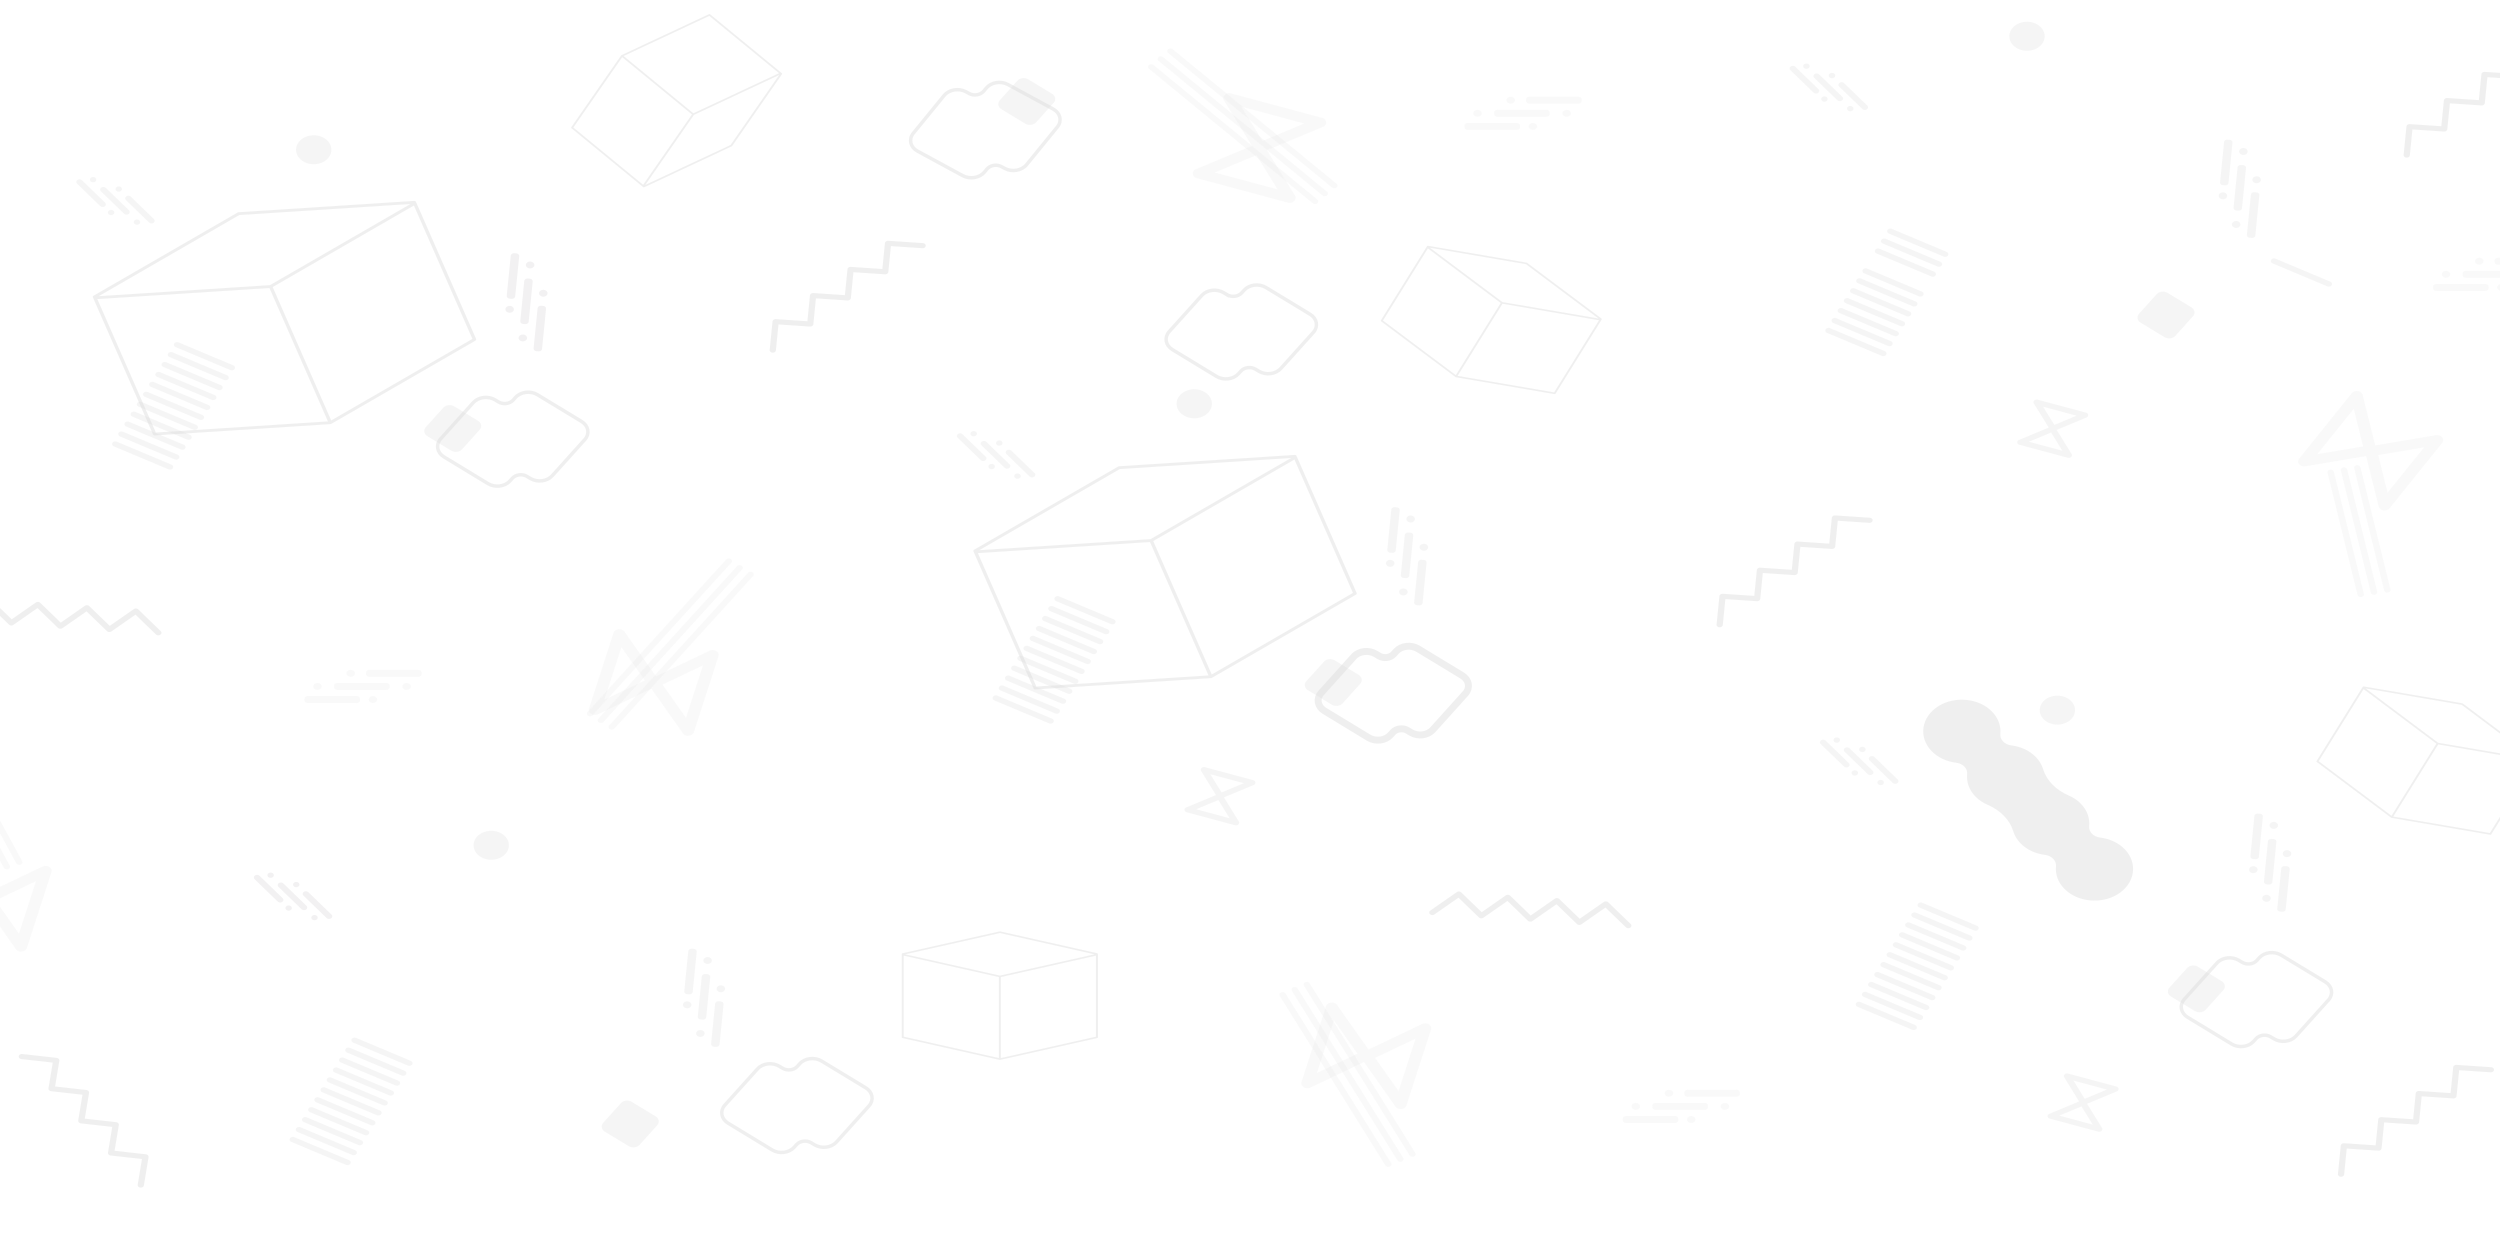 <svg xmlns="http://www.w3.org/2000/svg" width="1440" height="715" fill="none"><g clip-path="url(#a)"><mask id="b" width="1548" height="715" x="-54" y="0" maskUnits="userSpaceOnUse" style="mask-type:luminance"><path fill="#fff" d="M-54 0h1548v715H-54V0Z"/></mask><g fill="#0F1B1B" fill-opacity=".07" mask="url(#b)"><path d="m531.582 140.03-19.902-1.336a2.05 2.05 0 0 0-1.319.354c-.356.245-.599.601-.64 1.011l-1.482 14.888-18.132-1.217a2.047 2.047 0 0 0-1.318.354c-.357.245-.6.601-.641 1.011l-1.485 14.917-18.166-1.22a2.05 2.05 0 0 0-1.319.355c-.356.244-.599.6-.64 1.01l-1.483 14.888-18.131-1.217a2.05 2.05 0 0 0-1.319.355c-.356.244-.599.6-.64 1.01l-1.627 16.343c-.081.811.654 1.522 1.641 1.588.988.067 1.854-.537 1.935-1.348l1.483-14.893 18.137 1.218c.498.033.964-.104 1.316-.352.354-.244.596-.6.636-1.009l1.484-14.893 18.137 1.218c.507.034.98-.11 1.333-.367.365-.244.616-.604.657-1.02l1.483-14.893 18.137 1.218c.498.033.965-.105 1.316-.353.355-.244.596-.599.637-1.008l1.483-14.893 18.137 1.217c.987.067 1.853-.537 1.934-1.348.081-.811-.654-1.522-1.642-1.588ZM82.873 682.797l2.7-16.246c.069-.408-.075-.799-.36-1.1-.277-.306-.697-.524-1.194-.58l-18.025-2.02 2.46-14.801c.068-.407-.075-.798-.36-1.1a1.889 1.889 0 0 0-1.194-.579l-18.06-2.024 2.465-14.83c.068-.407-.075-.798-.36-1.1-.277-.306-.697-.524-1.194-.579l-18.025-2.02 2.46-14.801c.068-.408-.076-.798-.36-1.1-.278-.306-.698-.524-1.194-.58l-19.786-2.217c-.982-.11-1.886.454-2.02 1.26-.134.807.553 1.549 1.535 1.659l18.03 2.021-2.46 14.805c-.068.407.075.797.357 1.098.278.304.697.521 1.192.577l18.03 2.02-2.46 14.806c-.069.414.081.809.374 1.112.278.313.702.538 1.206.595l18.03 2.02-2.46 14.806c-.068.406.074.796.356 1.097a1.89 1.89 0 0 0 1.193.577l18.03 2.02-2.46 14.806c-.135.806.553 1.549 1.534 1.659.982.11 1.886-.455 2.02-1.261ZM1472.74 27.696l-19.9-1.336a2.05 2.05 0 0 0-1.32.355c-.36.244-.6.6-.64 1.01l-1.49 14.888-18.13-1.217a2.07 2.07 0 0 0-1.32.354c-.35.245-.59.6-.64 1.011l-1.48 14.917-18.17-1.22c-.5-.033-.96.105-1.32.355-.35.244-.6.6-.64 1.01l-1.48 14.889-18.13-1.218a2.05 2.05 0 0 0-1.32.355c-.36.244-.6.6-.64 1.01l-1.63 16.343c-.08.81.66 1.522 1.65 1.588.98.067 1.85-.537 1.93-1.348l1.48-14.893 18.14 1.218c.5.033.96-.104 1.32-.352.35-.244.59-.6.63-1.009l1.49-14.893 18.13 1.218c.51.034.98-.11 1.34-.367.36-.244.61-.604.65-1.02l1.49-14.893 18.13 1.218c.5.033.97-.105 1.32-.352.35-.245.59-.6.64-1.01l1.48-14.892 18.14 1.218c.98.066 1.85-.538 1.93-1.348.08-.811-.65-1.522-1.64-1.589ZM1434.9 614.71l-19.91-1.336a2.02 2.02 0 0 0-1.31.354c-.36.245-.6.601-.64 1.011l-1.49 14.888-18.13-1.217a2.05 2.05 0 0 0-1.32.354c-.35.244-.6.601-.64 1.011l-1.48 14.917-18.17-1.22a2.05 2.05 0 0 0-1.32.355c-.35.244-.6.6-.64 1.01l-1.48 14.888-18.13-1.217c-.5-.034-.97.105-1.32.355-.36.244-.6.6-.64 1.01l-1.63 16.343c-.08.811.66 1.522 1.64 1.588.99.066 1.86-.537 1.94-1.348l1.48-14.893 18.14 1.218c.5.033.96-.104 1.31-.353.36-.244.6-.599.64-1.008l1.48-14.893 18.14 1.218c.51.034.98-.11 1.33-.367.37-.245.62-.604.66-1.021l1.48-14.892 18.14 1.217c.5.034.97-.104 1.32-.352.35-.244.59-.6.63-1.008l1.49-14.893 18.13 1.218c.99.066 1.86-.538 1.94-1.349.08-.811-.66-1.522-1.64-1.588ZM1076.99 298.225l-19.9-1.337c-.5-.033-.97.106-1.32.355-.36.244-.6.6-.64 1.01l-1.48 14.889-18.13-1.218a2.05 2.05 0 0 0-1.32.355c-.36.244-.6.6-.64 1.01l-1.49 14.917-18.16-1.219a2.05 2.05 0 0 0-1.32.354c-.36.244-.6.601-.64 1.011l-1.49 14.888-18.126-1.218c-.5-.033-.967.106-1.319.355-.356.245-.599.601-.64 1.011l-1.627 16.342c-.081.811.654 1.522 1.641 1.588.988.067 1.854-.537 1.935-1.347l1.483-14.894 18.133 1.218c.5.034.97-.104 1.32-.352.35-.244.6-.599.64-1.008l1.48-14.893 18.14 1.217c.5.034.98-.11 1.33-.366.37-.245.62-.605.66-1.021l1.48-14.893 18.14 1.218c.5.033.96-.104 1.31-.352.36-.244.6-.6.64-1.009l1.48-14.893 18.14 1.218c.99.066 1.85-.537 1.93-1.348.08-.811-.65-1.522-1.64-1.588ZM92.561 363.522 79.64 351.021c-.324-.314-.775-.487-1.238-.515a2.062 2.062 0 0 0-1.323.343l-13.87 9.666-11.772-11.388c-.324-.314-.774-.487-1.237-.515a2.062 2.062 0 0 0-1.323.343l-13.896 9.686-11.795-11.411c-.325-.313-.774-.487-1.238-.515a2.062 2.062 0 0 0-1.323.343l-13.87 9.667-11.771-11.388c-.325-.314-.775-.488-1.238-.515a2.05 2.05 0 0 0-1.323.343l-15.224 10.611c-.755.526-.848 1.456-.207 2.076.641.62 1.773.696 2.529.17l13.874-9.67L5.17 359.744c.323.313.771.486 1.233.515.462.033.938-.078 1.319-.344l13.873-9.669 11.777 11.392c.329.318.788.491 1.258.514.47.039.956-.069 1.344-.34l13.873-9.669 11.777 11.392c.323.313.771.486 1.233.514.462.034.938-.077 1.319-.343l13.873-9.67 11.777 11.392c.641.62 1.773.697 2.528.17.756-.526.848-1.456.207-2.076ZM939.258 532.222l-12.923-12.501c-.324-.314-.774-.487-1.237-.515a2.062 2.062 0 0 0-1.323.343l-13.87 9.667-11.772-11.389c-.324-.313-.774-.486-1.237-.514a2.049 2.049 0 0 0-1.323.343l-13.896 9.685-11.796-11.411c-.324-.313-.774-.487-1.237-.514a2.05 2.05 0 0 0-1.323.343l-13.87 9.666-11.772-11.388c-.324-.314-.774-.487-1.237-.515a2.062 2.062 0 0 0-1.323.343l-15.224 10.611c-.756.527-.848 1.456-.207 2.076.641.62 1.773.697 2.528.17l13.874-9.67 11.776 11.392c.324.313.772.487 1.233.515a2.06 2.06 0 0 0 1.32-.343l13.873-9.67 11.777 11.392c.328.318.787.491 1.258.514.469.04.956-.069 1.343-.339l13.874-9.67 11.776 11.392c.324.313.772.486 1.234.515a2.06 2.06 0 0 0 1.319-.344l13.873-9.67 11.777 11.393c.641.62 1.773.696 2.528.169.755-.526.848-1.456.207-2.076Z"/></g><mask id="c" width="1548" height="715" x="-54" y="0" maskUnits="userSpaceOnUse" style="mask-type:luminance"><path fill="#fff" d="M-54 0h1548v715H-54V0Z"/></mask><g fill="#EAEAEA" fill-opacity=".25" mask="url(#c)"><path d="m664.403 37.428 94.423 77.535c.724.593.724 1.557 0 2.151-.723.594-1.896.594-2.62 0L661.783 39.58c-.723-.594-.723-1.557 0-2.151.723-.595 1.896-.595 2.62 0ZM669.935 32.887l94.423 77.534c.723.594.723 1.557 0 2.151-.724.594-1.897.594-2.62 0l-94.423-77.534c-.724-.594-.724-1.557 0-2.151.723-.594 1.896-.594 2.62 0ZM675.466 28.345l94.423 77.534c.723.594.723 1.557 0 2.151-.724.594-1.897.594-2.62 0l-94.423-77.534c-.724-.594-.724-1.557 0-2.151.723-.594 1.896-.594 2.62 0Z"/><path d="m699.659 99.37 24.043-10.01 12.191 19.742-36.234-9.731Zm51.588-28.217-24.043 10.011-12.192-19.742 36.235 9.731Zm-5.145 43.699c.054-.135.081-.272.11-.408.01-.048.03-.093.037-.141.013-.088.006-.174.009-.261.004-.102.015-.204.006-.308-.005-.049-.022-.095-.03-.143a2.47 2.47 0 0 0-.335-.931l-16.146-26.145 31.711-13.204c1.019-.273 1.875-.92 2.234-1.822.597-1.5-.399-3.115-2.227-3.606l-52.276-14.04c-1.828-.49-3.794.328-4.392 1.829-.054.135-.081.272-.109.409-.01.047-.03.092-.038.14-.013.088-.005.174-.009.261-.004.103-.014.205-.005.308.005.049.022.095.03.144.049.315.149.63.335.93l16.145 26.146-31.71 13.203c-1.019.274-1.875.921-2.234 1.822-.598 1.501.399 3.116 2.227 3.607l52.275 14.039c1.828.491 3.795-.328 4.392-1.829ZM395.135 413.485l-13.521-19.15 23.32-11.103-9.799 30.253Zm-37.205-40.711 13.522 19.15-23.321 11.103 9.799-30.253Zm53.423 1.766c-.168-.037-.335-.051-.503-.067-.058-.006-.115-.019-.173-.023-.107-.005-.212.005-.318.008-.125.002-.249-.001-.374.012-.06.007-.115.024-.173.033a3.952 3.952 0 0 0-1.113.327l-30.884 14.704-17.834-25.257c-.39-.82-1.225-1.486-2.341-1.729-1.859-.406-3.766.502-4.26 2.028l-14.138 43.645c-.494 1.526.612 3.092 2.471 3.499.167.036.335.05.502.066.059.005.115.02.174.023.107.005.211-.005.317-.008.125-.002.25.001.375-.012.059-.007.115-.023.173-.033a3.993 3.993 0 0 0 1.113-.326l30.884-14.705 17.834 25.257c.39.82 1.225 1.485 2.341 1.729 1.858.406 3.766-.502 4.26-2.028l14.137-43.645c.495-1.526-.611-3.093-2.47-3.498Z"/><path d="m350.931 417.836 79.877-87.869c.613-.673 1.773-.812 2.593-.309.82.502.989 1.455.377 2.129L353.9 419.656c-.612.673-1.772.812-2.592.309-.82-.502-.989-1.456-.377-2.129ZM344.662 413.994l79.878-87.869c.612-.674 1.773-.812 2.593-.31.82.503.988 1.456.376 2.13l-79.877 87.869c-.612.673-1.773.811-2.593.309-.82-.503-.988-1.456-.377-2.129ZM338.394 410.152l79.877-87.87c.612-.673 1.773-.811 2.593-.309.82.503.988 1.456.377 2.129l-79.878 87.87c-.612.673-1.773.811-2.593.309-.82-.503-.988-1.456-.376-2.129ZM805.567 628.487l-13.522-19.15 23.321-11.103-9.799 30.253Zm-37.205-40.71 13.522 19.149-23.321 11.103 9.799-30.252Zm53.423 1.765c-.168-.037-.336-.051-.503-.067-.059-.005-.115-.019-.173-.022-.108-.006-.212.004-.318.007-.125.002-.25-.001-.375.012-.059.007-.114.024-.173.033a3.962 3.962 0 0 0-1.113.327l-30.884 14.704-17.834-25.257c-.39-.82-1.225-1.485-2.341-1.729-1.858-.406-3.766.502-4.26 2.028l-14.137 43.646c-.494 1.526.612 3.092 2.47 3.498.168.036.336.051.503.066.058.006.115.02.173.023.108.006.212-.005.318-.007.125-.003.25.001.375-.013.059-.007.114-.023.172-.032a3.992 3.992 0 0 0 1.114-.327l30.884-14.704 17.834 25.256c.389.82 1.225 1.486 2.341 1.729 1.858.407 3.766-.502 4.26-2.028l14.137-43.645c.494-1.526-.612-3.092-2.47-3.498Z"/><path d="m811.913 665.437-60.823-97.614c-.466-.748-.105-1.665.805-2.047.911-.383 2.028-.087 2.494.661l60.823 97.615c.466.748.105 1.664-.805 2.047-.911.383-2.028.087-2.494-.662ZM804.95 668.363l-60.824-97.614c-.466-.748-.105-1.665.805-2.048.912-.382 2.028-.086 2.494.662l60.823 97.614c.466.748.106 1.665-.805 2.047-.911.383-2.027.087-2.493-.661ZM797.986 671.289l-60.824-97.615c-.466-.748-.105-1.664.806-2.047.911-.383 2.027-.087 2.493.661l60.823 97.615c.466.748.106 1.665-.805 2.047-.911.383-2.027.087-2.493-.661ZM1375.25 283.786l-5.39-21.687 26.41-4.432-21.02 26.119Zm-19.49-48.316 5.4 21.687-26.41 4.432 21.01-26.119Zm49.96 15.633c-.14-.078-.3-.135-.45-.194-.05-.021-.1-.049-.16-.067-.09-.034-.2-.051-.3-.076-.12-.03-.24-.066-.36-.086-.06-.009-.12-.008-.18-.015a4.179 4.179 0 0 0-1.18.02l-34.98 5.869-7.11-28.604c-.06-.879-.59-1.728-1.55-2.251-1.61-.87-3.77-.508-4.83.81l-30.31 37.682c-1.06 1.318-.62 3.091.98 3.962.15.078.3.136.45.194.06.021.1.049.16.067.1.033.2.051.3.076.12.031.24.066.36.086.06.009.12.008.18.014.38.045.78.049 1.18-.018l34.98-5.87 7.12 28.604c.05.879.58 1.728 1.55 2.251 1.6.87 3.76.508 4.82-.81l30.32-37.682c1.06-1.318.62-3.091-.99-3.962Z"/><path d="M1373.28 340.134 1356 269.762c-.2-.824.44-1.626 1.45-1.792 1-.166 1.98.367 2.18 1.19l17.28 70.373c.21.823-.44 1.626-1.45 1.792-1 .166-1.98-.367-2.18-1.191ZM1365.61 341.404l-17.28-70.373c-.2-.823.45-1.625 1.45-1.791 1-.167 1.98.366 2.18 1.19l17.28 70.373c.21.823-.44 1.625-1.44 1.792-1.01.165-1.98-.367-2.19-1.191ZM1357.94 342.674l-17.28-70.373c-.2-.823.45-1.625 1.45-1.792 1-.166 1.98.367 2.18 1.191l17.29 70.372c.2.824-.45 1.626-1.45 1.792-1.01.166-1.98-.367-2.19-1.19ZM10.936 537.8l-13.522-19.149 23.32-11.103-9.798 30.252Zm-37.205-40.71 13.522 19.149-23.321 11.103 9.799-30.252Zm53.422 1.765c-.167-.037-.335-.05-.502-.066-.059-.006-.115-.02-.174-.023-.107-.006-.211.005-.317.007-.125.003-.25-.001-.375.013-.059.007-.115.023-.173.032a3.956 3.956 0 0 0-1.113.327l-30.884 14.704-17.834-25.256c-.39-.821-1.225-1.486-2.34-1.73-1.86-.405-3.767.503-4.26 2.029l-14.138 43.645c-.494 1.526.611 3.092 2.47 3.498.168.037.336.051.503.066.058.006.115.02.173.024.108.005.212-.005.318-.008.125-.002.25.001.374-.013.06-.006.115-.023.173-.032a3.956 3.956 0 0 0 1.113-.327l30.885-14.704 17.833 25.256c.39.821 1.226 1.486 2.341 1.73 1.859.406 3.766-.502 4.26-2.028l14.138-43.646c.494-1.526-.612-3.092-2.47-3.498Z"/><path d="m9.387 497.255-35.323-64.889c-.417-.767.002-1.667.936-2.01.934-.342 2.03.001 2.447.768l35.323 64.89c.418.767-.001 1.666-.935 2.009-.934.343-2.03-.001-2.448-.768ZM2.246 499.876l-35.323-64.889c-.418-.767.001-1.666.935-2.009.935-.343 2.03.001 2.448.768l35.323 64.889c.417.767-.002 1.666-.936 2.009-.934.343-2.03-.001-2.447-.768Z"/></g><mask id="d" width="1548" height="715" x="-54" y="0" maskUnits="userSpaceOnUse" style="mask-type:luminance"><path fill="#fff" d="M-54 0h1548v715H-54V0Z"/></mask><g fill="#0F1B1B" fill-opacity=".07" mask="url(#d)"><path d="m895.179 226.018-55.617-9.511 25.866-41.551 55.617 9.511-25.866 41.551Zm-29.794-52.02-41.758-31.294 55.348 9.464 41.758 31.295-55.348-9.465Zm-26.833 42.087-41.964-31.449 25.866-41.551 41.964 31.449-25.866 41.551Zm83.851-31.759.008-.018a.365.365 0 0 0 .028-.073l.002-.005.001-.009.009-.042c.013-.01.027-.018.04-.029.211-.19.195-.484-.037-.658l-42.828-32.095c-.013-.011-.028-.018-.042-.027l-.034-.02c-.016-.009-.034-.016-.051-.023a.487.487 0 0 0-.053-.021l-.04-.01c-.017-.004-.033-.01-.051-.013l-56.766-9.707c-.306-.053-.606.109-.67.36-.004.016-.004.031-.006.046l-.02.017-.024.017-.009.011c-.014.013-.025.027-.037.041a.357.357 0 0 0-.03.038l-.01.012-26.391 42.395-.01.019c-.111.182-.069.408.123.552l42.828 32.096.022.014a.637.637 0 0 0 .027.017l.027.016.036.017.016.009.017.005a.382.382 0 0 0 .036.013l.027.007a.405.405 0 0 0 .047.012l.016.004 56.766 9.707c.247.043.488-.056.606-.227.008-.011.018-.02.025-.032l26.391-42.395c.005-.007.007-.014.011-.021ZM330.249 73.446l28.138-40.524 40.185 32.996-28.138 40.525-40.185-32.997Zm69.446-7.266 49.113-22.993-28.001 40.329-49.113 22.992 28.001-40.328Zm-40.507-33.918 49.355-23.106 40.185 32.997-49.356 23.106-40.184-32.997Zm10.992 75.285c.005.005.012.008.018.013a.628.628 0 0 0 .076.044l.004.003.011.004.045.019c.008.013.013.027.022.04.155.224.501.301.773.174l50.372-23.582c.016-.007.029-.017.043-.025a.488.488 0 0 0 .117-.088.253.253 0 0 0 .024-.028c.011-.012.023-.023.031-.036l28.719-41.361c.155-.224.06-.508-.212-.635-.016-.008-.033-.012-.05-.019l-.014-.021c-.005-.008-.007-.016-.013-.024-.002-.004-.006-.007-.009-.01a.464.464 0 0 0-.071-.077l-.011-.012L409.054 8.26l-.02-.014a.66.66 0 0 0-.677-.074l-50.371 23.582-.023.013-.028.016-.027.016a.428.428 0 0 0-.031.023c-.005.004-.011.006-.015.01-.005.003-.008.008-.012.011a.332.332 0 0 0-.025.024l-.018.02-.027.032-.01.012-28.719 41.361c-.125.18-.085.399.076.544l.03.03 41.001 33.666c.006.006.014.01.022.015ZM1434.14 479.844l-55.62-9.51 25.87-41.551 55.62 9.51-25.87 41.551Zm-29.79-52.019-41.76-31.294 55.35 9.464 41.75 31.294-55.34-9.464Zm-26.84 42.086-41.96-31.448 25.87-41.551 41.96 31.449-25.87 41.55Zm83.85-31.759c.01-.006.01-.012.01-.017l.03-.074v-.014c.01-.013.01-.027.01-.041a.411.411 0 0 0 .01-.687l-42.83-32.096c-.02-.01-.03-.017-.05-.026l-.03-.02c-.02-.009-.03-.017-.05-.024-.02-.007-.03-.014-.05-.02l-.04-.01a1.142 1.142 0 0 1-.05-.014l-56.77-9.707c-.31-.052-.61.11-.67.361 0 .015 0 .031-.01.046 0 .005-.01.011-.02.017 0 .006-.01.011-.02.017 0 .004-.01.007-.01.011-.01.012-.02.026-.04.041a.63.63 0 0 0-.03.038c0 .004 0 .008-.01.012l-26.39 42.394c0 .007 0 .013-.01.02-.11.182-.07.408.13.552l42.82 32.096.03.014c0 .005.01.011.02.017l.03.016c.01.006.02.012.04.017 0 .003.01.006.01.009l.02.005.03.013.03.007c.02.005.03.009.05.012l.02.004 56.76 9.707c.25.042.49-.056.61-.227.01-.011.02-.021.02-.032l26.39-42.395c.01-.007.01-.014.01-.022ZM631.274 597.125l-54.794 12.318v-46.665l54.794-12.318v46.665Zm-55.363-35.184-54.529-12.258 54.529-12.259 54.528 12.259-54.528 12.258Zm-.565 47.503-54.797-12.319v-46.664l54.797 12.318v46.665Zm57.058-59.617a.487.487 0 0 0-.017-.095l-.002-.004c0-.003-.002-.006-.004-.009-.005-.014-.009-.027-.015-.04.006-.014.015-.027.019-.041.083-.248-.095-.504-.396-.572l-55.926-12.572c-.018-.004-.035-.005-.053-.008a.546.546 0 0 0-.04-.005c-.021-.002-.04-.002-.059-.002-.02 0-.039 0-.059.002l-.041.005c-.018.003-.035.004-.053.008l-55.925 12.572c-.302.068-.48.324-.397.572.005.015.013.028.02.042l-.009.023-.011.025-.003.012-.01.051a.347.347 0 0 0-.006.045l-.001.014v47.612l.002.021c.002.204.164.39.415.446l55.925 12.573.027.003.034.005.033.005.042.002.019.001.018-.001.039-.002.028-.004a.722.722 0 0 0 .049-.007l.016-.002 55.925-12.573c.244-.054.404-.232.415-.428.001-.013.004-.026.004-.039V549.85l-.003-.023Z"/></g><mask id="e" width="1548" height="715" x="-54" y="0" maskUnits="userSpaceOnUse" style="mask-type:luminance"><path fill="#fff" d="M-54 0h1548v715H-54V0Z"/></mask><g fill="#EAEAEA" fill-opacity=".25" mask="url(#e)"><path d="M880.872 55.698h28.298c1.023 0 1.852.681 1.852 1.521v.96c0 .84-.829 1.521-1.852 1.521h-28.298c-1.023 0-1.852-.68-1.852-1.52v-.96c0-.841.829-1.522 1.852-1.522ZM862.459 63.258h28.297c1.023 0 1.852.681 1.852 1.521v.96c0 .84-.829 1.521-1.852 1.521h-28.297c-1.023 0-1.853-.68-1.853-1.52v-.96c0-.84.83-1.522 1.853-1.522ZM845.399 70.818h28.297c1.023 0 1.853.681 1.853 1.522v.96c0 .84-.83 1.52-1.853 1.52h-28.297c-1.023 0-1.853-.68-1.853-1.52v-.96c0-.84.83-1.522 1.853-1.522ZM899.954 65.26c0-1.106 1.091-2.002 2.437-2.002 1.346 0 2.437.896 2.437 2.001 0 1.106-1.091 2.002-2.437 2.002-1.346 0-2.437-.896-2.437-2.002ZM880.547 72.82c0-1.106 1.091-2.002 2.437-2.002 1.346 0 2.437.896 2.437 2.002 0 1.105-1.091 2-2.437 2-1.346 0-2.437-.895-2.437-2ZM867.737 57.7c0-1.106 1.091-2.002 2.437-2.002 1.346 0 2.437.896 2.437 2.001 0 1.106-1.091 2.002-2.437 2.002-1.346 0-2.437-.896-2.437-2.002ZM848.601 65.26c0-1.106 1.091-2.002 2.437-2.002 1.346 0 2.437.896 2.437 2.001 0 1.106-1.091 2.002-2.437 2.002-1.346 0-2.437-.896-2.437-2.002ZM972.022 627.718h28.298c1.02 0 1.85.681 1.85 1.521v.96c0 .84-.83 1.521-1.85 1.521h-28.298c-1.023 0-1.853-.681-1.853-1.521v-.96c0-.84.83-1.521 1.853-1.521ZM953.608 635.278h28.297c1.024 0 1.853.681 1.853 1.521v.96c0 .84-.829 1.521-1.853 1.521h-28.297c-1.023 0-1.853-.681-1.853-1.521v-.96c0-.84.83-1.521 1.853-1.521ZM936.548 642.838h28.298c1.023 0 1.852.681 1.852 1.521v.96c0 .84-.829 1.521-1.852 1.521h-28.298c-1.023 0-1.852-.681-1.852-1.521v-.96c0-.84.829-1.521 1.852-1.521ZM991.103 637.279c0-1.106 1.091-2.002 2.437-2.002 1.346 0 2.437.896 2.437 2.002 0 1.105-1.091 2.001-2.437 2.001-1.346 0-2.437-.896-2.437-2.001ZM971.697 644.839c0-1.105 1.091-2.001 2.437-2.001 1.346 0 2.437.896 2.437 2.001s-1.091 2.001-2.437 2.001c-1.346 0-2.437-.896-2.437-2.001ZM958.886 629.719c0-1.106 1.091-2.002 2.437-2.002 1.346 0 2.437.896 2.437 2.002 0 1.105-1.091 2.001-2.437 2.001-1.346 0-2.437-.896-2.437-2.001ZM939.75 637.279c0-1.106 1.092-2.002 2.438-2.002s2.437.896 2.437 2.002c0 1.105-1.091 2.001-2.437 2.001-1.346 0-2.438-.896-2.438-2.001ZM1438.75 148.449h28.3c1.02 0 1.85.681 1.85 1.521v.96c0 .841-.83 1.521-1.85 1.521h-28.3c-1.02 0-1.85-.68-1.85-1.521v-.96c0-.84.83-1.521 1.85-1.521ZM1420.34 156.009h28.3c1.02 0 1.85.681 1.85 1.521v.96c0 .84-.83 1.521-1.85 1.521h-28.3c-1.02 0-1.85-.68-1.85-1.521v-.96c0-.84.83-1.521 1.85-1.521ZM1403.28 163.569h28.3c1.02 0 1.85.681 1.85 1.522v.959c0 .841-.83 1.522-1.85 1.522h-28.3c-1.02 0-1.85-.681-1.85-1.522v-.959c0-.841.83-1.522 1.85-1.522ZM1438.43 165.57c0-1.105 1.09-2.001 2.43-2.001 1.35 0 2.44.896 2.44 2.001 0 1.106-1.09 2.002-2.44 2.002-1.34 0-2.43-.896-2.43-2.002ZM1425.62 150.45c0-1.105 1.09-2.001 2.43-2.001 1.35 0 2.44.896 2.44 2.001 0 1.106-1.09 2.002-2.44 2.002-1.34 0-2.43-.896-2.43-2.002ZM1406.48 158.01c0-1.105 1.09-2.001 2.44-2.001 1.34 0 2.44.896 2.44 2.001 0 1.106-1.1 2.002-2.44 2.002-1.35 0-2.44-.896-2.44-2.002ZM212.694 385.831h28.297c1.024 0 1.853.682 1.853 1.522v.959c0 .841-.829 1.522-1.853 1.522h-28.297c-1.023 0-1.853-.681-1.853-1.522v-.959c0-.84.83-1.522 1.853-1.522ZM194.28 393.391h28.298c1.023 0 1.852.682 1.852 1.522v.959c0 .841-.829 1.522-1.852 1.522H194.28c-1.023 0-1.853-.681-1.853-1.522v-.959c0-.84.83-1.522 1.853-1.522ZM177.22 400.951h28.298c1.023 0 1.852.682 1.852 1.522v.959c0 .841-.829 1.522-1.852 1.522H177.22c-1.023 0-1.852-.681-1.852-1.522v-.959c0-.84.829-1.522 1.852-1.522ZM231.775 395.393c0-1.106 1.091-2.002 2.437-2.002 1.346 0 2.437.896 2.437 2.002 0 1.105-1.091 2.001-2.437 2.001-1.346 0-2.437-.896-2.437-2.001ZM212.369 402.953c0-1.106 1.091-2.002 2.437-2.002 1.346 0 2.437.896 2.437 2.002 0 1.105-1.091 2.001-2.437 2.001-1.346 0-2.437-.896-2.437-2.001ZM199.558 387.833c0-1.106 1.092-2.002 2.438-2.002 1.345 0 2.437.896 2.437 2.002 0 1.105-1.092 2.001-2.437 2.001-1.346 0-2.438-.896-2.438-2.001ZM180.423 395.393c0-1.106 1.091-2.002 2.437-2.002 1.346 0 2.437.896 2.437 2.002 0 1.105-1.091 2.001-2.437 2.001-1.346 0-2.437-.896-2.437-2.001Z"/></g><mask id="f" width="1548" height="715" x="-54" y="0" maskUnits="userSpaceOnUse" style="mask-type:luminance"><path fill="#fff" d="M-54 0h1548v715H-54V0Z"/></mask><g mask="url(#f)"><path fill="#0F1B1B" fill-opacity=".07" d="m272.103 195.215-81.341 46.968-33.702-76.85 81.341-46.968 33.702 76.85Zm-116.585-30.983-98.653 6.365 80.947-46.74 98.653-6.366-80.947 46.741Zm33.378 78.505-99.14 6.397-33.701-76.85 99.139-6.397 33.702 76.85Zm50.91-125.965-.017-.03a.738.738 0 0 0-.081-.117c-.002-.003-.002-.005-.005-.007l-.012-.013c-.018-.02-.035-.04-.054-.059 0-.025.004-.051.002-.077-.044-.448-.521-.783-1.067-.748l-101.181 6.529c-.032.002-.062.009-.092.013a.808.808 0 0 0-.169.037.978.978 0 0 0-.16.06c-.027.013-.055.023-.081.038l-83.021 47.938c-.449.258-.556.767-.24 1.135.018.022.041.04.063.061l.002.041c0 .015-.003.03-.001.046 0 .008.004.015.005.022a.6.6 0 0 0 .02.088c.006.026.012.052.023.077.003.008.003.017.007.025l34.386 78.41c.005.012.014.022.02.033.149.334.55.562 1.004.533l101.181-6.529c.017-.001.032-.005.048-.007l.059-.008.057-.009.07-.017.033-.007c.011-.003.019-.008.029-.011l.061-.022.045-.02a.865.865 0 0 0 .075-.036c.008-.004.017-.006.025-.011l83.021-47.938c.362-.209.497-.579.373-.908-.007-.021-.011-.043-.02-.065l-34.386-78.41c-.006-.013-.015-.024-.022-.037Z"/><path fill="#D9D9D9" fill-opacity=".25" d="m132.683 213.148-31.528-13.234c-.911-.382-1.272-1.299-.806-2.047.466-.748 1.582-1.044 2.493-.662l31.528 13.234c.911.382 1.272 1.299.806 2.047-.465.748-1.582 1.044-2.493.662ZM129.123 218.867l-31.528-13.234c-.911-.382-1.272-1.298-.806-2.046.465-.749 1.582-1.045 2.493-.663l31.528 13.234c.911.382 1.272 1.299.806 2.047-.466.748-1.582 1.044-2.493.662ZM125.563 224.586l-31.528-13.233c-.911-.383-1.272-1.299-.806-2.047.465-.748 1.581-1.045 2.493-.662l31.527 13.233c.912.382 1.272 1.299.807 2.047-.466.748-1.582 1.044-2.493.662ZM122.002 230.306l-31.528-13.234c-.91-.382-1.272-1.299-.806-2.047.466-.748 1.582-1.044 2.493-.662l31.528 13.233c.911.383 1.272 1.299.806 2.047-.465.749-1.582 1.045-2.493.663ZM118.442 236.025l-31.528-13.234c-.911-.382-1.272-1.298-.806-2.046.465-.748 1.582-1.045 2.493-.663l31.528 13.234c.911.382 1.271 1.299.806 2.047-.466.748-1.582 1.044-2.493.662ZM114.882 241.744l-31.528-13.233c-.911-.383-1.272-1.299-.807-2.047.466-.748 1.582-1.045 2.493-.662l31.528 13.233c.911.382 1.272 1.299.807 2.047-.466.748-1.582 1.044-2.493.662ZM111.321 247.463 79.793 234.23c-.91-.382-1.272-1.299-.806-2.047.466-.748 1.582-1.044 2.493-.662l31.528 13.233c.911.383 1.272 1.299.806 2.047-.465.748-1.582 1.045-2.493.662ZM107.761 253.183l-31.528-13.234c-.911-.382-1.272-1.299-.806-2.047.465-.748 1.582-1.044 2.493-.662l31.528 13.234c.911.382 1.272 1.298.806 2.047-.466.748-1.582 1.044-2.493.662ZM104.201 258.902l-31.528-13.234c-.912-.382-1.272-1.298-.807-2.047.466-.748 1.582-1.044 2.493-.662l31.528 13.234c.911.382 1.272 1.299.806 2.047-.465.748-1.581 1.044-2.492.662ZM100.64 264.621l-31.528-13.233c-.91-.382-1.272-1.299-.806-2.047.466-.748 1.582-1.045 2.493-.662l31.528 13.233c.911.383 1.272 1.299.806 2.047-.465.748-1.582 1.045-2.493.662ZM97.08 270.341l-31.528-13.234c-.911-.382-1.272-1.299-.806-2.047.465-.748 1.582-1.044 2.493-.662l31.528 13.233c.91.383 1.271 1.299.806 2.048-.466.748-1.582 1.044-2.493.662ZM75.346 113.272l13.345 12.91c.662.64.567 1.6-.213 2.144-.78.544-1.95.465-2.612-.175l-13.345-12.91c-.662-.641-.567-1.601.213-2.145.78-.543 1.95-.465 2.612.176ZM60.952 108.228l13.345 12.91c.662.641.567 1.601-.213 2.144-.78.544-1.95.465-2.612-.175l-13.345-12.91c-.662-.641-.567-1.601.213-2.144.78-.544 1.95-.466 2.612.175ZM47.224 103.829l13.345 12.91c.662.64.566 1.6-.214 2.144-.78.544-1.949.465-2.611-.175l-13.345-12.911c-.662-.64-.567-1.6.213-2.144.78-.543 1.95-.465 2.612.176ZM77.697 126.778c.78-.544 1.95-.465 2.611.175.662.641.567 1.601-.213 2.144-.78.544-1.95.466-2.612-.175-.662-.64-.566-1.601.214-2.144ZM62.814 121.262c.78-.544 1.95-.466 2.612.175.662.64.566 1.6-.214 2.144-.78.544-1.95.465-2.612-.175-.661-.641-.566-1.601.214-2.144ZM67.184 107.727c.78-.543 1.95-.465 2.612.176.662.64.566 1.6-.214 2.144-.78.543-1.949.465-2.611-.176-.662-.64-.567-1.6.213-2.144ZM52.435 102.34c.78-.544 1.949-.465 2.611.175.662.641.567 1.601-.213 2.144-.78.544-1.95.465-2.612-.175-.662-.641-.566-1.601.214-2.144Z"/><path fill="#8E8790" fill-opacity=".12" d="m314.512 177.826-2.306 23.159c-.083.837-.977 1.46-1.997 1.392l-1.165-.078c-1.02-.069-1.779-.803-1.696-1.64l2.306-23.159c.084-.837.978-1.461 1.998-1.392l1.165.078c1.02.069 1.779.803 1.695 1.64ZM306.837 162.14l-2.306 23.159c-.084.837-.978 1.461-1.998 1.392l-1.165-.078c-1.02-.069-1.779-.803-1.695-1.64l2.306-23.159c.083-.837.977-1.46 1.997-1.392l1.165.078c1.02.069 1.779.803 1.696 1.64ZM299.051 147.563l-2.306 23.158c-.084.837-.978 1.461-1.998 1.392l-1.165-.078c-1.02-.068-1.779-.803-1.695-1.64l2.306-23.158c.083-.838.977-1.461 1.997-1.393l1.165.078c1.02.069 1.779.803 1.696 1.641ZM301.352 192.663c1.341.09 2.34 1.056 2.23 2.158-.109 1.101-1.286 1.921-2.627 1.831-1.342-.09-2.34-1.056-2.231-2.157.11-1.102 1.286-1.922 2.628-1.832ZM293.757 176.165c1.342.09 2.341 1.056 2.231 2.157-.11 1.102-1.286 1.922-2.628 1.832-1.341-.09-2.34-1.056-2.23-2.158.109-1.101 1.286-1.921 2.627-1.831ZM313.154 166.913c1.341.09 2.34 1.056 2.23 2.158-.109 1.101-1.286 1.921-2.627 1.831-1.342-.09-2.34-1.056-2.231-2.157.11-1.102 1.286-1.922 2.628-1.832ZM305.537 150.636c1.342.09 2.34 1.056 2.231 2.158-.11 1.101-1.287 1.921-2.628 1.831-1.342-.09-2.34-1.056-2.23-2.157.109-1.102 1.286-1.922 2.627-1.832Z"/><path fill="#D9D9D9" fill-opacity=".25" d="M188.668 81.074c3.485 3.615 2.742 8.865-1.66 11.727s-10.796 2.251-14.281-1.364c-3.485-3.614-2.742-8.864 1.66-11.726 4.402-2.861 10.796-2.251 14.281 1.363Z"/><path stroke="#0F1B1B" stroke-miterlimit="10" stroke-opacity=".07" stroke-width="2" d="m287.09 231.492-1.857-1.127c-4.015-2.437-9.675-1.74-12.644 1.556l-18.774 20.852c-2.968 3.297-2.119 7.945 1.896 10.382l25.394 15.416c4.015 2.438 9.675 1.741 12.643-1.556l1.373-1.525c1.992-2.212 5.79-2.679 8.484-1.044l1.857 1.128c4.015 2.437 9.675 1.74 12.643-1.557l18.774-20.852c2.969-3.296 2.12-7.945-1.895-10.382l-25.394-15.416c-4.015-2.437-9.676-1.74-12.643 1.556l-1.373 1.525c-1.992 2.212-5.79 2.68-8.484 1.044Z"/><path fill="#D9D9D9" fill-opacity=".25" d="m276.292 247.536-10.137 11.259c-1.472 1.635-4.28 1.981-6.271.772l-13.711-8.324c-1.992-1.209-2.413-3.514-.941-5.149l10.137-11.259c1.472-1.635 4.28-1.981 6.271-.772l13.711 8.324c1.992 1.209 2.413 3.514.941 5.149Z"/><path fill="#0F1B1B" fill-opacity=".07" d="m779.299 341.53-81.341 46.967-33.702-76.85 81.341-46.967 33.702 76.85Zm-116.585-30.984-98.653 6.366 80.947-46.741 98.653-6.365-80.947 46.74Zm33.378 78.505-99.14 6.397-33.701-76.85 99.139-6.397 33.702 76.85Zm50.91-125.965-.018-.03a.712.712 0 0 0-.08-.117l-.005-.007-.013-.013c-.017-.019-.034-.04-.054-.058.001-.026.005-.051.002-.077-.043-.449-.52-.784-1.067-.748l-101.18 6.528c-.032.002-.062.009-.092.014l-.072.01a1.086 1.086 0 0 0-.098.026c-.032.01-.064.019-.095.031-.022.009-.043.02-.064.03-.027.012-.055.022-.081.037l-83.021 47.938c-.449.259-.556.767-.241 1.135.019.023.042.04.064.061-.001.014.002.028.002.042 0 .015-.003.03-.001.045 0 .008.003.015.005.023a.542.542 0 0 0 .019.087c.007.026.013.052.023.077.004.009.004.017.008.025l34.386 78.411c.005.011.014.021.019.032.149.335.552.562 1.005.533l101.181-6.528c.016-.001.031-.006.048-.007l.059-.009a.562.562 0 0 0 .127-.026l.033-.006c.01-.003.019-.008.029-.012a1.095 1.095 0 0 0 .181-.077c.008-.005.017-.007.025-.012l83.021-47.938c.362-.208.497-.578.372-.907-.007-.022-.01-.044-.019-.065l-34.386-78.41c-.006-.014-.015-.025-.022-.038Z"/><path fill="#D9D9D9" fill-opacity=".25" d="m688.976 466.132 12.792-5.326 6.487 10.504-19.279-5.178Zm27.447-15.013-12.792 5.327-6.486-10.504 19.278 5.177Zm-2.737 23.25c.029-.072.043-.145.059-.217.005-.025.016-.05.019-.075.007-.047.003-.093.005-.139.002-.055.008-.109.003-.164-.002-.026-.012-.05-.016-.076a1.315 1.315 0 0 0-.178-.495l-8.59-13.911 16.871-7.025c.543-.145.998-.49 1.189-.969.318-.799-.213-1.658-1.185-1.919l-27.813-7.47c-.972-.261-2.019.175-2.337.974-.029.071-.043.144-.058.217-.005.025-.016.049-.02.075-.007.046-.003.092-.005.139-.002.054-.008.108-.003.163.003.026.012.051.016.076.026.169.08.336.178.496l8.591 13.91-16.872 7.025c-.542.146-.997.49-1.188.97-.318.798.212 1.657 1.184 1.918l27.814 7.47c.972.261 2.018-.174 2.336-.973ZM639.879 359.462l-31.528-13.233c-.911-.383-1.272-1.299-.806-2.047.465-.748 1.582-1.045 2.493-.662l31.527 13.233c.911.383 1.272 1.299.807 2.047-.466.748-1.582 1.045-2.493.662ZM636.319 365.181l-31.528-13.233c-.911-.382-1.272-1.299-.807-2.047.466-.748 1.582-1.044 2.493-.662l31.528 13.233c.911.383 1.272 1.299.807 2.047-.466.749-1.582 1.045-2.493.662ZM632.758 370.901l-31.528-13.234c-.911-.382-1.272-1.299-.806-2.047.466-.748 1.582-1.044 2.493-.662l31.528 13.234c.911.382 1.272 1.299.806 2.047-.465.748-1.582 1.044-2.493.662ZM629.198 376.62l-31.528-13.233c-.911-.383-1.272-1.299-.806-2.047.465-.748 1.581-1.045 2.492-.662l31.528 13.233c.912.382 1.272 1.299.807 2.047-.466.748-1.582 1.044-2.493.662ZM625.638 382.339l-31.528-13.233c-.911-.382-1.272-1.299-.806-2.047.465-.748 1.581-1.045 2.492-.662l31.528 13.233c.911.383 1.272 1.299.807 2.047-.466.748-1.582 1.045-2.493.662ZM622.077 388.059l-31.528-13.234c-.911-.382-1.272-1.299-.806-2.047.466-.748 1.582-1.044 2.493-.662l31.527 13.234c.912.382 1.273 1.298.807 2.047-.465.748-1.582 1.044-2.493.662ZM618.517 393.778l-31.528-13.234c-.911-.382-1.272-1.298-.806-2.047.466-.748 1.582-1.044 2.493-.662l31.528 13.234c.911.382 1.272 1.299.806 2.047-.466.748-1.582 1.044-2.493.662ZM614.957 399.497l-31.528-13.233c-.911-.383-1.272-1.299-.807-2.047.466-.748 1.582-1.045 2.493-.662l31.528 13.233c.911.382 1.272 1.299.807 2.047-.466.748-1.582 1.044-2.493.662ZM611.396 405.217l-31.528-13.234c-.911-.382-1.272-1.299-.806-2.047.466-.748 1.582-1.044 2.493-.662l31.528 13.233c.911.383 1.272 1.299.806 2.047-.465.749-1.582 1.045-2.493.663ZM607.836 410.936l-31.528-13.234c-.911-.382-1.272-1.299-.806-2.047.465-.748 1.582-1.044 2.493-.662l31.527 13.234c.911.382 1.273 1.299.807 2.047-.466.748-1.582 1.044-2.493.662ZM604.275 416.655l-31.528-13.233c-.911-.383-1.271-1.299-.806-2.047.466-.749 1.582-1.045 2.493-.663l31.528 13.234c.911.382 1.272 1.299.806 2.047-.465.748-1.581 1.044-2.493.662ZM582.542 259.586l13.345 12.91c.662.641.567 1.601-.213 2.145-.78.543-1.95.465-2.612-.176l-13.345-12.91c-.662-.64-.567-1.6.213-2.144.78-.544 1.95-.465 2.612.175ZM568.147 254.542l13.346 12.911c.662.64.566 1.6-.214 2.144-.78.543-1.949.465-2.611-.176l-13.345-12.91c-.663-.64-.567-1.6.213-2.144.78-.544 1.95-.465 2.611.175ZM554.419 250.143l13.346 12.91c.662.641.566 1.6-.214 2.144-.78.544-1.949.465-2.611-.175l-13.345-12.91c-.663-.641-.567-1.601.213-2.145.78-.543 1.95-.465 2.611.176ZM584.893 273.092c.78-.543 1.949-.465 2.611.176.662.64.567 1.6-.213 2.144-.78.544-1.95.465-2.612-.175-.662-.641-.566-1.601.214-2.145ZM570.01 267.576c.78-.544 1.949-.465 2.611.175.662.641.567 1.601-.213 2.144-.78.544-1.949.466-2.612-.175-.662-.64-.566-1.601.214-2.144ZM574.38 254.042c.78-.544 1.949-.466 2.611.175.662.641.567 1.6-.213 2.144-.78.544-1.949.465-2.612-.175-.662-.641-.566-1.601.214-2.144ZM559.63 248.654c.78-.544 1.949-.465 2.612.176.662.64.566 1.6-.214 2.144-.78.543-1.949.465-2.611-.176-.662-.64-.567-1.6.213-2.144ZM821.708 324.141l-2.306 23.158c-.084.838-.978 1.461-1.998 1.393l-1.165-.079c-1.019-.068-1.779-.803-1.695-1.64l2.306-23.158c.083-.838.978-1.461 1.997-1.392l1.165.078c1.02.068 1.779.802 1.696 1.64ZM814.032 308.455l-2.306 23.158c-.083.838-.977 1.461-1.997 1.392l-1.165-.078c-1.02-.068-1.779-.803-1.696-1.64l2.306-23.158c.084-.838.978-1.461 1.998-1.392l1.165.078c1.02.068 1.779.802 1.695 1.64ZM806.247 293.877l-2.306 23.158c-.084.838-.978 1.461-1.998 1.393l-1.165-.078c-1.02-.069-1.779-.803-1.696-1.641l2.307-23.158c.083-.837.977-1.461 1.997-1.392l1.165.078c1.02.068 1.779.803 1.696 1.64ZM808.548 338.978c1.341.09 2.34 1.056 2.23 2.157-.11 1.102-1.286 1.922-2.628 1.832-1.341-.09-2.34-1.056-2.23-2.158.11-1.101 1.286-1.921 2.628-1.831ZM800.953 322.479c1.342.09 2.34 1.056 2.23 2.158-.11 1.101-1.286 1.921-2.628 1.831-1.341-.09-2.339-1.056-2.23-2.157.11-1.102 1.286-1.922 2.628-1.832ZM820.35 313.228c1.341.09 2.34 1.055 2.23 2.157-.11 1.102-1.286 1.922-2.628 1.832-1.341-.09-2.34-1.056-2.23-2.158.11-1.102 1.286-1.922 2.628-1.831ZM812.733 296.951c1.342.09 2.34 1.056 2.23 2.157-.109 1.102-1.286 1.922-2.627 1.832-1.342-.09-2.34-1.057-2.231-2.158.11-1.101 1.286-1.921 2.628-1.831ZM695.864 227.389c3.485 3.614 2.742 8.864-1.661 11.726-4.402 2.862-10.795 2.252-14.28-1.363-3.486-3.614-2.742-8.865 1.66-11.726 4.402-2.862 10.796-2.252 14.281 1.363Z"/><path stroke="#0F1B1B" stroke-miterlimit="10" stroke-opacity=".07" stroke-width="4" d="m794.286 377.807-1.857-1.128c-4.015-2.437-9.676-1.74-12.643 1.557l-18.775 20.852c-2.968 3.296-2.119 7.945 1.895 10.382l25.395 15.416c4.015 2.437 9.675 1.74 12.643-1.556l1.373-1.525c1.992-2.212 5.79-2.68 8.483-1.044l1.858 1.127c4.014 2.437 9.675 1.74 12.643-1.556l18.774-20.852c2.968-3.297 2.12-7.945-1.895-10.382l-25.394-15.416c-4.015-2.438-9.676-1.741-12.644 1.556l-1.373 1.525c-1.991 2.212-5.789 2.679-8.483 1.044Z"/><path fill="#D9D9D9" fill-opacity=".25" d="m783.488 393.851-10.137 11.258c-1.472 1.636-4.28 1.981-6.271.772l-13.711-8.323c-1.992-1.209-2.413-3.515-.941-5.15l10.137-11.258c1.472-1.636 4.28-1.981 6.271-.772l13.712 8.323c1.991 1.209 2.412 3.515.94 5.15Z"/><path fill="#DADADA" fill-opacity=".25" d="m234.937 613.769-31.528-13.233c-.911-.382-1.272-1.299-.806-2.047.466-.748 1.582-1.045 2.493-.662l31.528 13.233c.911.383 1.272 1.299.806 2.047-.465.748-1.582 1.045-2.493.662ZM231.377 619.489l-31.528-13.234c-.911-.382-1.272-1.299-.806-2.047.465-.748 1.582-1.044 2.493-.662l31.528 13.234c.911.382 1.272 1.298.806 2.047-.466.748-1.582 1.044-2.493.662ZM227.817 625.208l-31.528-13.234c-.911-.382-1.272-1.299-.807-2.047.466-.748 1.582-1.044 2.493-.662l31.528 13.234c.911.382 1.272 1.299.807 2.047-.466.748-1.582 1.044-2.493.662ZM224.256 630.927l-31.528-13.233c-.911-.383-1.271-1.299-.806-2.047.466-.748 1.582-1.045 2.493-.662l31.528 13.233c.911.382 1.272 1.299.806 2.047-.465.748-1.582 1.044-2.493.662ZM220.696 636.646l-31.528-13.233c-.911-.382-1.272-1.299-.806-2.047.465-.748 1.582-1.044 2.493-.662l31.527 13.233c.911.383 1.273 1.299.807 2.047-.466.749-1.582 1.045-2.493.662ZM217.136 642.366l-31.528-13.234c-.912-.382-1.272-1.299-.807-2.047.466-.748 1.582-1.044 2.493-.662l31.528 13.234c.911.382 1.272 1.299.806 2.047-.465.748-1.581 1.044-2.492.662ZM213.575 648.085l-31.528-13.233c-.911-.383-1.272-1.299-.806-2.047.466-.749 1.582-1.045 2.493-.662l31.528 13.233c.911.382 1.272 1.299.806 2.047-.465.748-1.582 1.044-2.493.662ZM210.015 653.804l-31.528-13.233c-.911-.382-1.272-1.299-.806-2.047.465-.748 1.582-1.045 2.493-.662l31.528 13.233c.911.383 1.271 1.299.806 2.047-.466.748-1.582 1.045-2.493.662ZM206.455 659.524l-31.528-13.234c-.911-.382-1.272-1.299-.807-2.047.466-.748 1.582-1.044 2.493-.662l31.528 13.233c.911.383 1.272 1.299.807 2.047-.466.749-1.582 1.045-2.493.663ZM202.894 665.243l-31.528-13.234c-.911-.382-1.272-1.299-.806-2.047.466-.748 1.582-1.044 2.493-.662l31.528 13.234c.911.382 1.272 1.299.806 2.047-.465.748-1.582 1.044-2.493.662ZM199.334 670.962l-31.528-13.233c-.911-.383-1.272-1.299-.806-2.047.465-.748 1.581-1.045 2.492-.662l31.528 13.233c.912.382 1.272 1.299.807 2.047-.466.748-1.582 1.044-2.493.662Z"/><path fill="#8E8790" fill-opacity=".12" d="m177.6 513.893 13.346 12.91c.661.641.566 1.601-.214 2.145-.78.543-1.949.465-2.612-.176l-13.345-12.91c-.662-.64-.566-1.6.214-2.144.78-.544 1.949-.465 2.611.175ZM163.206 508.85l13.345 12.91c.662.64.567 1.6-.213 2.144-.78.544-1.949.465-2.612-.175l-13.345-12.911c-.662-.64-.567-1.6.213-2.144.78-.543 1.949-.465 2.612.176ZM149.478 504.45l13.345 12.91c.662.641.566 1.6-.214 2.144-.78.544-1.949.465-2.611-.175l-13.345-12.91c-.662-.641-.567-1.601.213-2.145.78-.543 1.949-.465 2.612.176ZM179.951 527.399c.78-.544 1.949-.465 2.611.176.662.64.567 1.6-.213 2.144-.78.544-1.949.465-2.612-.175-.662-.641-.566-1.601.214-2.145ZM165.068 521.883c.78-.544 1.949-.465 2.612.175.662.641.566 1.601-.214 2.144-.78.544-1.949.466-2.611-.175-.662-.64-.567-1.6.213-2.144ZM169.438 508.349c.78-.544 1.949-.465 2.612.175.662.641.566 1.601-.214 2.144-.78.544-1.949.466-2.611-.175-.662-.641-.567-1.6.213-2.144ZM154.689 502.961c.78-.544 1.949-.465 2.611.176.662.64.567 1.6-.214 2.144-.78.543-1.949.465-2.611-.176-.662-.64-.566-1.6.214-2.144Z"/><path fill="#D9D9D9" fill-opacity=".25" d="m416.766 578.448-2.306 23.158c-.083.838-.978 1.461-1.997 1.393l-1.165-.078c-1.02-.069-1.779-.804-1.696-1.641l2.306-23.158c.084-.838.978-1.461 1.998-1.392l1.165.078c1.02.068 1.779.803 1.695 1.64ZM409.091 562.762l-2.307 23.158c-.083.838-.977 1.461-1.997 1.393l-1.165-.079c-1.02-.068-1.779-.803-1.696-1.64l2.307-23.158c.083-.838.977-1.461 1.997-1.392l1.165.078c1.02.068 1.779.802 1.696 1.64ZM401.305 548.184l-2.306 23.158c-.084.838-.978 1.461-1.998 1.393l-1.165-.078c-1.02-.069-1.779-.803-1.695-1.641l2.306-23.158c.083-.837.977-1.461 1.997-1.392l1.165.078c1.02.068 1.779.803 1.696 1.64ZM403.606 593.285c1.341.09 2.34 1.056 2.23 2.157-.109 1.102-1.286 1.922-2.627 1.832-1.342-.09-2.34-1.056-2.231-2.158.11-1.101 1.286-1.921 2.628-1.831ZM396.011 576.786c1.342.09 2.34 1.056 2.231 2.158-.11 1.101-1.287 1.921-2.628 1.831-1.341-.09-2.34-1.056-2.23-2.157.109-1.102 1.286-1.922 2.627-1.832ZM415.408 567.535c1.341.09 2.34 1.056 2.23 2.157-.109 1.102-1.286 1.922-2.627 1.832-1.342-.09-2.34-1.056-2.231-2.158.11-1.101 1.286-1.921 2.628-1.831ZM407.791 551.258c1.342.09 2.34 1.056 2.231 2.157-.11 1.102-1.287 1.922-2.628 1.832-1.342-.09-2.34-1.056-2.23-2.158.109-1.101 1.285-1.921 2.627-1.831ZM290.922 481.696c3.485 3.615 2.742 8.865-1.66 11.726-4.403 2.862-10.796 2.252-14.281-1.363-3.486-3.614-2.742-8.865 1.66-11.726 4.402-2.862 10.796-2.252 14.281 1.363Z"/><path stroke="#0F1B1B" stroke-miterlimit="10" stroke-opacity=".07" stroke-width="2" d="m450.773 615.3-1.858-1.127c-4.014-2.437-9.675-1.74-12.643 1.556l-18.774 20.852c-2.968 3.297-2.12 7.945 1.895 10.382l25.394 15.416c4.015 2.438 9.676 1.741 12.644-1.556l1.373-1.525c1.991-2.212 5.789-2.679 8.483-1.044l1.857 1.128c4.015 2.437 9.676 1.74 12.644-1.557l18.774-20.852c2.968-3.296 2.119-7.945-1.895-10.382l-25.395-15.416c-4.015-2.437-9.675-1.74-12.643 1.556l-1.373 1.525c-1.992 2.212-5.79 2.68-8.483 1.044ZM706.725 169.739l-1.857-1.127c-4.015-2.438-9.676-1.741-12.644 1.556L673.45 191.02c-2.968 3.297-2.119 7.945 1.895 10.382l25.395 15.416c4.014 2.437 9.675 1.74 12.643-1.556l1.373-1.525c1.991-2.212 5.79-2.68 8.483-1.044l1.858 1.127c4.014 2.437 9.675 1.741 12.643-1.556l18.774-20.852c2.968-3.297 2.12-7.945-1.895-10.382l-25.394-15.416c-4.015-2.437-9.676-1.741-12.644 1.556l-1.373 1.525c-1.991 2.212-5.789 2.679-8.483 1.044Z"/><path fill="#D9D9D9" fill-opacity=".25" d="m378.546 648.158-10.137 11.259c-1.472 1.635-4.28 1.98-6.271.771l-13.711-8.323c-1.992-1.209-2.413-3.515-.94-5.15l10.136-11.258c1.472-1.635 4.28-1.981 6.272-.772l13.711 8.323c1.991 1.209 2.412 3.515.94 5.15ZM1168.64 254.45l12.79-5.326 6.49 10.504-19.28-5.178Zm27.45-15.013-12.79 5.327-6.49-10.504 19.28 5.177Zm-2.74 23.25a.88.88 0 0 0 .06-.217c.01-.025.02-.049.02-.075.01-.047 0-.093.01-.139v-.163c0-.027-.01-.051-.02-.077a1.195 1.195 0 0 0-.18-.495l-8.59-13.91 16.88-7.026c.54-.145.99-.49 1.18-.969.32-.799-.21-1.658-1.18-1.919l-27.81-7.47c-.98-.261-2.02.175-2.34.974-.03.071-.04.144-.06.217 0 .025-.01.049-.02.075-.01.046 0 .092 0 .139-.01.054-.01.109-.01.163.01.026.02.051.02.077.03.168.08.335.18.495l8.59 13.911-16.87 7.024c-.55.146-1 .49-1.19.97-.32.798.21 1.657 1.18 1.919l27.82 7.469c.97.261 2.01-.174 2.33-.973ZM1119.55 147.78l-31.53-13.233c-.91-.382-1.27-1.299-.81-2.047.47-.748 1.58-1.044 2.49-.662l31.53 13.233c.91.383 1.27 1.299.81 2.047-.47.748-1.58 1.045-2.49.662ZM1115.99 153.5l-31.53-13.234c-.91-.382-1.28-1.299-.81-2.047.47-.748 1.58-1.044 2.49-.662l31.53 13.234c.91.382 1.27 1.298.81 2.047-.47.748-1.58 1.044-2.49.662ZM1112.42 159.219l-31.52-13.233c-.91-.383-1.28-1.299-.81-2.048.47-.748 1.58-1.044 2.49-.662l31.53 13.234c.91.382 1.27 1.299.81 2.047-.47.748-1.58 1.044-2.5.662ZM1340.54 164.938l-31.53-13.233c-.91-.383-1.27-1.299-.81-2.047.47-.748 1.59-1.045 2.5-.662l31.52 13.233c.92.382 1.28 1.299.81 2.047-.47.748-1.58 1.045-2.49.662ZM1105.3 170.657l-31.52-13.233c-.91-.382-1.28-1.299-.81-2.047.47-.748 1.58-1.044 2.49-.662l31.53 13.233c.91.383 1.27 1.299.81 2.047-.47.749-1.58 1.045-2.5.662ZM1101.74 176.377l-31.52-13.234c-.92-.382-1.28-1.299-.81-2.047.47-.748 1.58-1.044 2.49-.662l31.53 13.234c.91.382 1.27 1.299.81 2.047-.47.748-1.59 1.044-2.5.662ZM1098.18 182.096l-31.52-13.234c-.92-.382-1.28-1.298-.81-2.047.46-.748 1.58-1.044 2.49-.662l31.53 13.234c.91.382 1.27 1.299.81 2.047-.47.748-1.59 1.044-2.5.662ZM1094.62 187.815l-31.52-13.233c-.92-.382-1.28-1.299-.81-2.047.46-.748 1.58-1.044 2.49-.662l31.53 13.233c.91.383 1.27 1.299.81 2.047-.47.748-1.59 1.045-2.5.662ZM1091.06 193.535l-31.53-13.234c-.91-.382-1.27-1.299-.8-2.047.46-.748 1.58-1.044 2.49-.662l31.53 13.234c.91.382 1.27 1.299.81 2.047-.47.748-1.59 1.044-2.5.662ZM1087.5 199.254l-31.53-13.234c-.91-.382-1.27-1.298-.8-2.047.46-.748 1.58-1.044 2.49-.662l31.53 13.234c.91.382 1.27 1.299.81 2.047-.47.748-1.59 1.044-2.5.662ZM1083.94 204.973l-31.53-13.233c-.91-.383-1.27-1.299-.8-2.047.46-.748 1.58-1.045 2.49-.662l31.53 13.233c.91.382 1.27 1.299.8 2.047-.46.748-1.58 1.044-2.49.662ZM1062.21 47.904l13.34 12.91c.67.641.57 1.601-.21 2.145-.78.543-1.95.465-2.61-.176l-13.35-12.91c-.66-.64-.56-1.6.22-2.144.78-.543 1.95-.465 2.61.175ZM1047.81 42.86l13.35 12.91c.66.641.57 1.601-.21 2.145-.78.544-1.95.465-2.62-.175l-13.34-12.91c-.66-.64-.57-1.6.21-2.145.78-.543 1.95-.465 2.61.176ZM1034.09 38.461l13.34 12.91c.66.64.57 1.6-.21 2.145-.78.543-1.95.465-2.61-.176l-13.35-12.91c-.66-.64-.57-1.6.21-2.144.78-.544 1.95-.465 2.62.175ZM1064.56 61.41c.78-.543 1.95-.465 2.61.176.66.64.57 1.6-.21 2.144-.78.544-1.95.465-2.61-.175-.67-.64-.57-1.601.21-2.145ZM1049.68 55.894c.78-.544 1.95-.465 2.61.175.66.641.56 1.601-.22 2.145-.78.543-1.95.465-2.61-.176-.66-.64-.56-1.6.22-2.144ZM1054.05 42.36c.78-.544 1.95-.465 2.61.175.66.64.56 1.6-.22 2.144s-1.94.465-2.61-.175c-.66-.64-.56-1.6.22-2.144ZM1039.3 36.972c.78-.544 1.95-.465 2.61.176.66.64.56 1.6-.22 2.144s-1.94.465-2.61-.175c-.66-.641-.56-1.601.22-2.145ZM1301.37 112.459l-2.3 23.158c-.09.838-.98 1.461-2 1.393l-1.16-.078c-1.02-.069-1.78-.804-1.7-1.641l2.31-23.158c.08-.838.97-1.461 1.99-1.392l1.17.078c1.02.068 1.78.802 1.69 1.64ZM1293.7 96.773l-2.31 23.158c-.08.838-.97 1.461-1.99 1.393l-1.17-.078c-1.02-.069-1.78-.803-1.7-1.641l2.31-23.158c.08-.838.98-1.46 2-1.392l1.16.078c1.02.068 1.78.803 1.7 1.64ZM1285.91 82.195l-2.3 23.159c-.09.837-.98 1.46-2 1.392l-1.17-.078c-1.02-.069-1.77-.803-1.69-1.64l2.31-23.159c.08-.837.97-1.46 1.99-1.392l1.17.078c1.02.069 1.78.803 1.69 1.64ZM1288.21 127.296c1.35.09 2.34 1.056 2.23 2.157-.1 1.102-1.28 1.922-2.62 1.832-1.34-.09-2.34-1.056-2.23-2.158.11-1.101 1.28-1.921 2.62-1.831ZM1280.62 110.797c1.34.09 2.34 1.056 2.23 2.158-.11 1.102-1.29 1.921-2.63 1.831-1.34-.09-2.34-1.056-2.23-2.157.11-1.102 1.29-1.922 2.63-1.832ZM1300.02 101.546c1.34.09 2.34 1.056 2.23 2.157-.11 1.102-1.29 1.922-2.63 1.832-1.34-.09-2.34-1.056-2.23-2.158.11-1.101 1.28-1.921 2.63-1.831ZM1292.4 85.269c1.34.09 2.34 1.056 2.23 2.157-.11 1.102-1.29 1.922-2.63 1.832-1.34-.09-2.34-1.056-2.23-2.158.11-1.101 1.29-1.921 2.63-1.831ZM1175.53 15.707c3.49 3.615 2.74 8.865-1.66 11.727-4.4 2.861-10.8 2.25-14.28-1.364-3.49-3.614-2.74-8.864 1.66-11.726s10.8-2.252 14.28 1.363Z"/><path stroke="#0F1B1B" stroke-miterlimit="10" stroke-opacity=".07" stroke-width="2" d="m558.267 53.883-1.91-1.036c-4.129-2.24-9.749-1.268-12.553 2.169l-17.739 21.74c-2.804 3.437-1.731 8.038 2.398 10.278l26.113 14.163c4.129 2.239 9.749 1.268 12.553-2.169l1.297-1.59c1.882-2.306 5.653-2.957 8.423-1.455l1.91 1.036c4.128 2.24 9.748 1.268 12.553-2.169l17.738-21.74c2.805-3.436 1.731-8.038-2.397-10.277l-26.114-14.164c-4.128-2.239-9.748-1.268-12.552 2.17l-1.298 1.589c-1.881 2.306-5.652 2.958-8.422 1.455Z"/><path fill="#D9D9D9" fill-opacity=".25" d="m1263.15 182.169-10.13 11.259c-1.47 1.635-4.28 1.98-6.27.772l-13.71-8.324c-2-1.209-2.42-3.515-.95-5.15l10.14-11.258c1.47-1.635 4.28-1.981 6.27-.772l13.71 8.323c2 1.209 2.42 3.515.94 5.15ZM1186.14 642.605l12.79-5.326 6.49 10.503-19.28-5.177Zm27.44-15.013-12.79 5.326-6.48-10.503 19.27 5.177Zm-2.73 23.25c.03-.072.04-.145.06-.217 0-.026.01-.05.01-.075.01-.047.01-.093.01-.139 0-.055.01-.109 0-.164 0-.026-.01-.051-.01-.076a1.355 1.355 0 0 0-.18-.495l-8.59-13.911 16.87-7.025c.54-.146 1-.49 1.19-.969.32-.799-.21-1.658-1.19-1.919l-27.81-7.47c-.97-.261-2.02.175-2.34.973-.03.072-.04.145-.05.217-.01.026-.02.05-.02.076-.01.046-.01.092-.01.138 0 .055-.01.109 0 .164 0 .026.01.051.01.076.03.168.08.336.18.495l8.59 13.911-16.87 7.025c-.54.146-1 .49-1.19.97-.32.798.21 1.657 1.19 1.918l27.81 7.47c.97.261 2.02-.174 2.34-.973ZM1137.04 535.935l-31.53-13.233c-.91-.383-1.27-1.299-.8-2.047.46-.749 1.58-1.045 2.49-.662l31.53 13.233c.91.382 1.27 1.299.8 2.047-.46.748-1.58 1.044-2.49.662ZM1133.48 541.654l-31.53-13.233c-.91-.383-1.27-1.299-.81-2.047.47-.748 1.59-1.045 2.5-.662l31.53 13.233c.91.383 1.27 1.299.8 2.047-.46.748-1.58 1.045-2.49.662ZM1129.92 547.374l-31.53-13.234c-.91-.382-1.27-1.299-.81-2.047.47-.748 1.59-1.044 2.5-.662l31.52 13.234c.92.382 1.28 1.298.81 2.047-.46.748-1.58 1.044-2.49.662ZM1126.36 553.093l-31.53-13.234c-.91-.382-1.27-1.299-.81-2.047.47-.748 1.59-1.044 2.5-.662l31.53 13.234c.91.382 1.27 1.299.8 2.047-.46.748-1.58 1.044-2.49.662ZM1122.8 558.812l-31.53-13.233c-.91-.383-1.27-1.299-.81-2.047.47-.748 1.59-1.045 2.5-.662l31.52 13.233c.92.382 1.28 1.299.81 2.047-.46.748-1.58 1.044-2.49.662ZM1119.24 564.531l-31.53-13.233c-.91-.382-1.27-1.299-.81-2.047.47-.748 1.59-1.044 2.5-.662l31.52 13.233c.92.383 1.28 1.299.81 2.047-.46.749-1.58 1.045-2.49.662ZM1115.68 570.251l-31.53-13.234c-.91-.382-1.27-1.299-.81-2.047.47-.748 1.59-1.044 2.5-.662l31.52 13.234c.91.382 1.28 1.299.81 2.047-.47.748-1.58 1.044-2.49.662ZM1112.12 575.97l-31.53-13.234c-.91-.382-1.27-1.298-.81-2.047.47-.748 1.58-1.044 2.5-.662l31.52 13.234c.91.382 1.28 1.299.81 2.047-.47.748-1.58 1.044-2.49.662ZM1108.56 581.689l-31.53-13.233c-.91-.382-1.27-1.299-.81-2.047.47-.748 1.58-1.045 2.5-.662l31.52 13.233c.91.383 1.28 1.299.81 2.047-.47.748-1.58 1.045-2.49.662ZM1105 587.409l-31.53-13.234c-.91-.382-1.27-1.299-.81-2.047.47-.748 1.58-1.044 2.5-.662l31.52 13.233c.91.383 1.27 1.299.81 2.048-.47.748-1.58 1.044-2.49.662ZM1101.44 593.128l-31.53-13.234c-.91-.382-1.27-1.298-.81-2.047.47-.748 1.58-1.044 2.49-.662l31.53 13.234c.91.382 1.27 1.299.81 2.047-.47.748-1.58 1.044-2.49.662ZM1079.7 436.059l13.35 12.91c.66.641.56 1.601-.22 2.144-.78.544-1.95.466-2.61-.175l-13.34-12.91c-.66-.641-.57-1.601.21-2.144.78-.544 1.95-.465 2.61.175ZM1065.31 431.015l13.34 12.91c.67.641.57 1.601-.21 2.145-.78.543-1.95.465-2.61-.176l-13.35-12.91c-.66-.64-.56-1.6.22-2.144s1.95-.465 2.61.175ZM1051.58 426.616l13.35 12.91c.66.64.56 1.6-.22 2.144s-1.95.465-2.61-.175l-13.35-12.91c-.66-.641-.56-1.601.22-2.145.78-.543 1.95-.465 2.61.176ZM1082.05 449.565c.78-.544 1.95-.465 2.61.176.67.64.57 1.6-.21 2.144-.78.543-1.95.465-2.61-.176-.66-.64-.57-1.6.21-2.144ZM1067.17 444.049c.78-.544 1.95-.465 2.61.175.66.641.57 1.601-.21 2.144-.78.544-1.95.465-2.61-.175-.67-.641-.57-1.601.21-2.144ZM1071.54 430.514c.78-.543 1.95-.465 2.61.176.66.64.57 1.6-.21 2.144-.78.544-1.95.465-2.61-.175-.67-.641-.57-1.601.21-2.145ZM1056.79 425.127c.78-.544 1.95-.465 2.61.175.66.641.57 1.601-.21 2.144-.78.544-1.95.466-2.61-.175-.66-.64-.57-1.601.21-2.144ZM1318.87 500.614l-2.31 23.158c-.08.837-.98 1.461-2 1.392l-1.16-.078c-1.02-.068-1.78-.803-1.7-1.64l2.31-23.158c.08-.838.98-1.461 2-1.393l1.16.078c1.02.069 1.78.803 1.7 1.641ZM1311.19 484.928l-2.3 23.158c-.09.838-.98 1.461-2 1.392l-1.17-.078c-1.02-.068-1.77-.803-1.69-1.64l2.3-23.158c.09-.838.98-1.461 2-1.393l1.17.079c1.02.068 1.78.802 1.69 1.64ZM1303.41 470.35l-2.31 23.158c-.08.838-.98 1.461-2 1.392l-1.16-.078c-1.02-.068-1.78-.803-1.7-1.64l2.31-23.158c.08-.838.98-1.461 2-1.393l1.16.079c1.02.068 1.78.802 1.7 1.64ZM1305.71 515.451c1.34.09 2.34 1.055 2.23 2.157-.11 1.102-1.29 1.922-2.63 1.832-1.34-.09-2.34-1.057-2.23-2.158.11-1.102 1.29-1.921 2.63-1.831ZM1298.11 498.952c1.34.09 2.34 1.056 2.23 2.158-.11 1.101-1.28 1.921-2.62 1.831-1.35-.09-2.34-1.056-2.23-2.157.11-1.102 1.28-1.922 2.62-1.832ZM1317.51 489.7c1.34.09 2.34 1.056 2.23 2.158-.11 1.102-1.29 1.922-2.63 1.832-1.34-.091-2.34-1.056-2.23-2.158.11-1.102 1.29-1.922 2.63-1.832ZM1309.89 473.423c1.34.09 2.34 1.056 2.23 2.158-.11 1.102-1.28 1.922-2.62 1.832-1.35-.09-2.34-1.056-2.23-2.158.11-1.102 1.28-1.922 2.62-1.832Z"/><path fill="#0F1B1B" fill-opacity=".07" d="M1203.36 475.896c.47-4.534-1.1-9.22-4.88-13.045-1.94-1.968-4.29-3.518-6.88-4.632-7.32-3.153-12.79-8.604-14.77-15.193-.74-2.458-2.12-4.83-4.16-6.946-3.65-3.789-8.76-6.067-14.16-6.724-3.89-.474-6.65-3.391-6.33-6.607.46-4.514-1.12-9.176-4.88-12.984-7.5-7.599-21.15-8.978-30.66-3.091-10.01 6.196-11.8 17.904-4.06 25.928 3.65 3.79 8.77 6.068 14.16 6.725 3.91.475 6.67 3.318 6.34 6.546-.48 4.533 1.1 9.219 4.87 13.044 1.94 1.968 4.3 3.518 6.89 4.633 7.31 3.153 12.79 8.603 14.77 15.191.74 2.46 2.11 4.831 4.15 6.947 3.66 3.789 8.77 6.067 14.17 6.724 3.88.474 6.65 3.391 6.32 6.607-.45 4.515 1.13 9.176 4.89 12.984 7.49 7.6 21.15 8.978 30.66 3.091 10.01-6.196 11.79-17.904 4.06-25.928-3.66-3.79-8.77-6.068-14.17-6.725-3.9-.475-6.66-3.318-6.33-6.545Z"/><path fill="#D9D9D9" fill-opacity=".25" d="M1193.02 403.862c3.49 3.614 2.75 8.864-1.66 11.726-4.4 2.862-10.79 2.252-14.28-1.363-3.48-3.615-2.74-8.865 1.66-11.726 4.4-2.862 10.8-2.252 14.28 1.363Z"/><path stroke="#0F1B1B" stroke-miterlimit="10" stroke-opacity=".07" stroke-width="2" d="m1291.45 554.28-1.86-1.128c-4.02-2.437-9.68-1.74-12.64 1.556l-18.78 20.853c-2.97 3.296-2.12 7.944 1.9 10.382l25.39 15.415c4.02 2.438 9.68 1.741 12.64-1.556l1.38-1.525c1.99-2.212 5.79-2.679 8.48-1.044l1.86 1.128c4.01 2.437 9.67 1.74 12.64-1.556l18.78-20.853c2.96-3.296 2.11-7.944-1.9-10.382l-25.39-15.415c-4.02-2.438-9.68-1.741-12.65 1.556l-1.37 1.525c-1.99 2.212-5.79 2.679-8.48 1.044Z"/><path fill="#D9D9D9" fill-opacity=".25" d="m1280.65 570.324-10.14 11.258c-1.47 1.635-4.28 1.981-6.27.772l-13.71-8.323c-1.99-1.209-2.41-3.515-.94-5.15l10.14-11.259c1.47-1.635 4.28-1.98 6.27-.771l13.71 8.323c1.99 1.209 2.41 3.514.94 5.15ZM606.938 59.195l-10.137 11.258c-1.472 1.635-4.28 1.981-6.271.772l-13.711-8.323c-1.992-1.21-2.413-3.515-.94-5.15l10.136-11.259c1.472-1.635 4.281-1.98 6.272-.772l13.711 8.324c1.991 1.209 2.412 3.514.94 5.15Z"/></g></g><defs><clipPath id="a"><path fill="#fff" d="M-54 0h1548v715H-54z"/></clipPath></defs></svg>